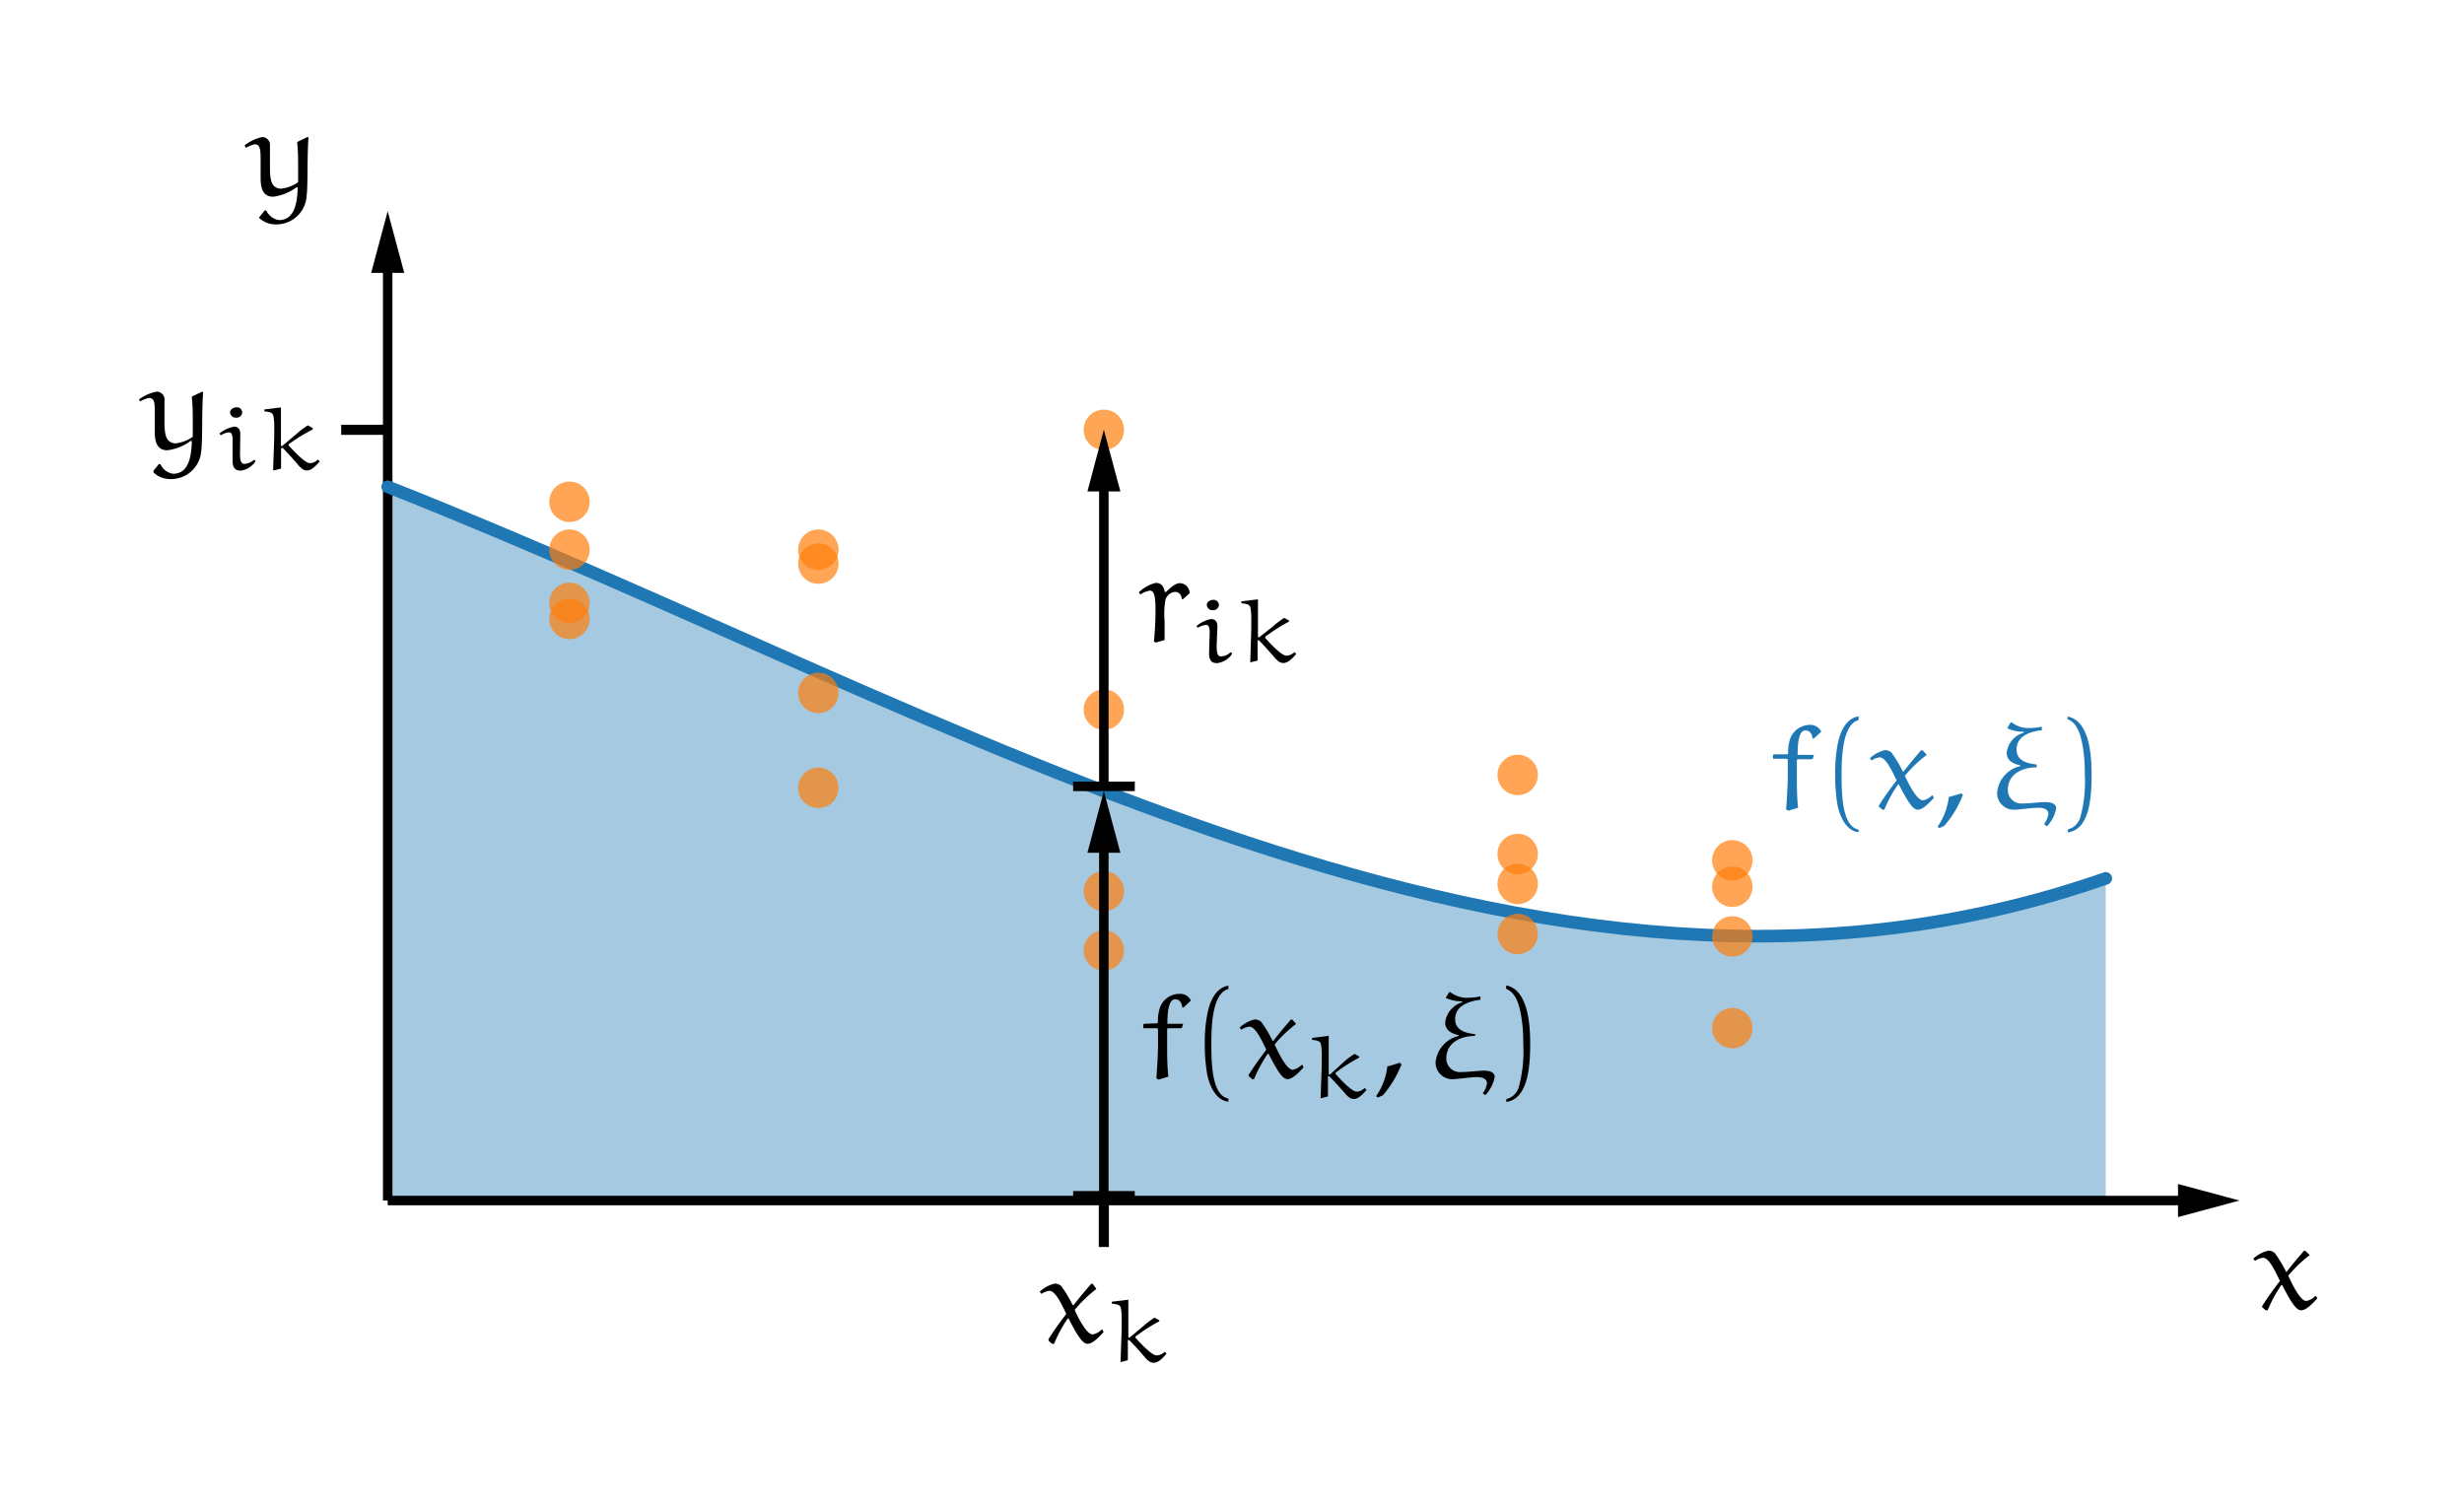 <svg xmlns="http://www.w3.org/2000/svg" width="68.81mm" height="42.13mm" viewBox="0 0 195.05 119.42"><defs><style>.cls-1{fill:#a5c9e1;}.cls-2,.cls-3,.cls-4{fill:none;}.cls-2,.cls-3{stroke:#000;}.cls-2,.cls-4{stroke-miterlimit:10;}.cls-2{stroke-width:0.75px;}.cls-3{stroke-linejoin:round;stroke-width:0.8px;}.cls-4{stroke:#1f77b4;stroke-linecap:round;}.cls-5{fill:#1f77b4;}.cls-6,.cls-8{fill:#ff7f0e;}.cls-6,.cls-7{opacity:0.7;}</style></defs><title>fit_method</title><g id="Fit_method" data-name="Fit method"><g id="Rank-order"><path id="Shadow" class="cls-1" d="M166.69,95h-136V38.53c45.33,17.89,90.66,46.82,136,31Z"/><g id="Axes"><line class="cls-2" x1="30.69" y1="95.03" x2="173.3" y2="95.03"/><polygon points="172.41 96.34 177.28 95.03 172.41 93.72 172.41 96.34"/><line class="cls-2" x1="30.69" y1="20.71" x2="30.69" y2="95.03"/><polygon points="29.38 21.6 30.69 16.72 32 21.6 29.38 21.6"/><path d="M182.84,99.35s0,0,0,0a0,0,0,0,1,0,0,9.93,9.93,0,0,0-1.7,1.63c.4.9,1,2,1.42,2a1.31,1.31,0,0,0,.71-.38h.08l.08.19c-.35.37-.86.93-1.27.93s-.85-.73-1.5-2h-.07a10.49,10.49,0,0,0-1.08,2l-.16,0-.28-.25v-.08c.43-.68.93-1.37,1.41-2-.38-.76-.85-1.83-1.34-1.83a1.27,1.27,0,0,0-.63.25l-.14-.18a2.71,2.71,0,0,1,1.17-.63.71.71,0,0,1,.53.19,9.81,9.81,0,0,1,.91,1.5H181c.35-.48.94-1.17,1.38-1.68,0,0,0,0,.05,0a.07.07,0,0,1,.06,0Z"/><path d="M20.51,17.21l.44-.55h.13a1.32,1.32,0,0,0,1,.76c1.06,0,1.3-1,1.4-1.57a6.35,6.35,0,0,0,.08-1l-.06-.05a3.91,3.91,0,0,1-1.87.77c-1,0-1-1-1-1.64,0-.45,0-.86,0-1.36,0-.71-.05-1.15-.45-1.15a2.16,2.16,0,0,0-.71.28l-.11-.19a3.48,3.48,0,0,1,1.38-.66.62.62,0,0,1,.63.69c0,.56,0,1.13,0,1.71,0,.92.12,1.22.27,1.42a.78.78,0,0,0,.63.26,2.92,2.92,0,0,0,1.33-.51c0-.35,0-.71,0-1.07,0-.71,0-1.42-.08-2.11l.78-.38.12,0c-.14,2,0,4.13-.21,5.07a2.4,2.4,0,0,1-2.44,1.83,1.92,1.92,0,0,1-1.26-.51Z"/><line class="cls-3" x1="27.01" y1="34.02" x2="30.69" y2="34.02"/><line class="cls-3" x1="87.38" y1="95.03" x2="87.38" y2="98.71"/><path d="M86.77,102l0,0a0,0,0,0,1,0,.05,10,10,0,0,0-1.7,1.64c.4.89,1,1.94,1.42,1.94a1.31,1.31,0,0,0,.71-.38h.08l.08.19c-.35.38-.86.93-1.27.93s-.85-.73-1.5-2h-.07a10.81,10.81,0,0,0-1.08,2l-.16,0-.28-.25V106c.43-.69.93-1.37,1.41-2-.38-.76-.85-1.82-1.34-1.82a1.36,1.36,0,0,0-.63.24l-.14-.17a2.63,2.63,0,0,1,1.17-.64.75.75,0,0,1,.54.19,10.81,10.81,0,0,1,.9,1.5H85c.35-.48.94-1.17,1.38-1.68,0,0,0,0,.06,0a.08.08,0,0,1,.06,0Z"/><path d="M90.47,105a7.15,7.15,0,0,1,.92-.7l.38.21v.08a13.08,13.08,0,0,0-1.74,1.1c-.06,0-.15.11-.15.14s0,.08.06.12c.49.55,1.28,1.34,1.61,1.34a.92.92,0,0,0,.64-.28l.15.14c-.19.23-.6.72-1,.72-.26,0-.39-.1-.65-.36,0,0-.73-.87-1.31-1.44l-.1,0v1.6l-.58.15,0,0,.09-2.6c0-.24,0-.5,0-.77a4,4,0,0,0-.07-.94c-.07-.23-.29-.27-.71-.32v-.15l0,0,1.31-.16,0,0v3h.1Z"/><path d="M12.13,37.29l.44-.55h.13a1.31,1.31,0,0,0,1,.76c1.06,0,1.3-1,1.4-1.57a6.45,6.45,0,0,0,.08-1l-.06-.05a3.9,3.9,0,0,1-1.87.76c-1,0-1-1-1-1.63,0-.45,0-.87,0-1.36,0-.72,0-1.15-.46-1.15a2.12,2.12,0,0,0-.7.28L11,31.62A3.41,3.41,0,0,1,12.4,31a.62.62,0,0,1,.62.7c0,.55,0,1.13,0,1.7,0,.93.12,1.22.28,1.43a.78.78,0,0,0,.63.26,2.86,2.86,0,0,0,1.33-.52c0-.34,0-.7,0-1.06,0-.71,0-1.43-.08-2.11l.78-.38.12,0c-.14,2,0,4.13-.21,5.07a2.4,2.4,0,0,1-2.44,1.83,1.9,1.9,0,0,1-1.26-.51Z"/><path d="M19,35.87c0,.54.06.85.36.85a1.2,1.2,0,0,0,.75-.33l.1.07v.08a1.65,1.65,0,0,1-1.14.71c-.37,0-.66-.11-.66-.82l0-1.6c0-.37-.06-.61-.28-.61a1.59,1.59,0,0,0-.65.23l-.11-.13a2.56,2.56,0,0,1,1.15-.55c.32,0,.5.2.5.58Zm-.31-2.81a.45.45,0,0,1-.48-.42c0-.24.28-.4.53-.4a.41.41,0,0,1,.43.42A.44.44,0,0,1,18.7,33.06Z"/><path d="M23.45,34.37a5.86,5.86,0,0,1,.92-.7l.38.21V34A12.47,12.47,0,0,0,23,35.06c-.06,0-.16.11-.16.14s0,.08.07.12c.49.55,1.28,1.34,1.61,1.34a.92.92,0,0,0,.64-.28l.15.14c-.2.23-.61.72-1,.72-.25,0-.38-.1-.64-.36,0,0-.73-.87-1.31-1.44l-.11.05v1.6l-.58.15-.05-.05.09-2.6c0-.24,0-.5,0-.77a3.94,3.94,0,0,0-.08-.94c-.07-.23-.29-.27-.7-.32v-.15l0,0,1.31-.16,0,.05v3h.1Z"/></g><path id="Curve" class="cls-4" d="M30.69,38.53c45.33,17.89,90.67,46.83,136,31"/><path class="cls-5" d="M141.49,59.71l.06-.06a3.41,3.41,0,0,1,.17-1.21,1.67,1.67,0,0,1,1.52-1.06.94.94,0,0,1,.93.54l-.58.53-.12,0c0-.21-.11-.63-.57-.63s-.6.86-.6,1.87l0,.06h1.23l.05.07-.07.22-.07.06h-1.14l-.06.06v1.1c0,.93,0,1.87.1,2.68l-.78.23-.17-.1c.07-1,.13-1.92.13-2.82V60.14l-.06-.08h-1.11l0-.07,0-.22.07-.06Z"/><path class="cls-5" d="M147.13,65.87c-1-.09-1.52-1.29-1.69-2.23a14.82,14.82,0,0,1-.17-2.4,12.31,12.31,0,0,1,.19-2.28c.19-1,.64-2.09,1.67-2.26V57c-1.26.32-1.35,2.84-1.35,4.34,0,1.67.07,4.08,1.35,4.33Z"/><path class="cls-5" d="M152.5,59.72l0,0a0,0,0,0,1,0,.05,10.05,10.05,0,0,0-1.71,1.64c.41.89,1,1.94,1.43,1.94a1.28,1.28,0,0,0,.7-.38H153l.08.19c-.35.38-.85.93-1.27.93s-.84-.73-1.5-2h-.06a10.83,10.83,0,0,0-1.09,2l-.15,0-.28-.24v-.08a23.38,23.38,0,0,1,1.41-2c-.38-.76-.86-1.82-1.34-1.82a1.31,1.31,0,0,0-.64.25l-.14-.18a2.69,2.69,0,0,1,1.17-.64.75.75,0,0,1,.54.19,9.91,9.91,0,0,1,.9,1.5h.06c.36-.48.94-1.17,1.38-1.68,0,0,0,0,.06,0a.07.07,0,0,1,.06,0Z"/><path class="cls-5" d="M155.38,62.93a8.41,8.41,0,0,1-1.46,2.43l-.4.19-.14-.11a5.28,5.28,0,0,0,.89-2.35l1-.29Z"/><path class="cls-5" d="M161.81,65.23a1.86,1.86,0,0,0,.34-.79c0-.41-.44-.5-.78-.5-.52,0-1.57.15-1.85.15a1.32,1.32,0,0,1-1.43-1.32,2.38,2.38,0,0,1,1.83-2.13v-.06c-.51-.11-1.07-.34-1.07-1A1.86,1.86,0,0,1,160.2,58v-.08a2.87,2.87,0,0,1-1.31-.28l.28-.46h.08a2.14,2.14,0,0,0,1.38.45,5.55,5.55,0,0,0,1-.11v.28c-.87.1-2,.43-2,1.52,0,.91.86,1.12,1.59,1.19v.23c-1.07,0-2.28.48-2.28,1.79a1.07,1.07,0,0,0,1.18,1.07c.55,0,1.39-.11,1.78-.11s.87.09.87.51a2.88,2.88,0,0,1-.74,1.42Z"/><path class="cls-5" d="M163.69,56.72c1.68.34,1.88,2.94,1.88,4.6s-.11,4.34-1.88,4.57v-.24a1.37,1.37,0,0,0,1-1,10.73,10.73,0,0,0,.34-3.4,12.08,12.08,0,0,0-.19-2.33c-.15-.75-.38-1.68-1.18-2Z"/><g id="Points"><circle class="cls-6" cx="45.08" cy="39.72" r="1.6"/><circle class="cls-6" cx="45.08" cy="43.51" r="1.6"/><circle class="cls-6" cx="45.08" cy="47.72" r="1.6"/><circle class="cls-6" cx="45.08" cy="48.99" r="1.6"/><circle class="cls-6" cx="64.78" cy="54.85" r="1.6"/><circle class="cls-6" cx="64.78" cy="62.36" r="1.6"/><circle class="cls-6" cx="64.78" cy="44.61" r="1.6"/><circle class="cls-6" cx="64.78" cy="43.51" r="1.6"/><g class="cls-7"><circle class="cls-8" cx="87.38" cy="34.02" r="1.6"/></g><g class="cls-7"><circle class="cls-8" cx="87.38" cy="75.23" r="1.6"/></g><g class="cls-7"><circle class="cls-8" cx="87.38" cy="70.54" r="1.6"/></g><g class="cls-7"><circle class="cls-8" cx="87.38" cy="56.17" r="1.6"/></g><circle class="cls-6" cx="120.14" cy="67.6" r="1.6"/><circle class="cls-6" cx="120.14" cy="73.93" r="1.6"/><circle class="cls-6" cx="120.14" cy="69.97" r="1.6"/><circle class="cls-6" cx="120.14" cy="61.34" r="1.6"/><circle class="cls-6" cx="137.13" cy="74.12" r="1.6"/><circle class="cls-6" cx="137.13" cy="70.19" r="1.6"/><circle class="cls-6" cx="137.13" cy="68.1" r="1.6"/><circle class="cls-6" cx="137.13" cy="81.38" r="1.6"/></g><g id="Residual"><line class="cls-2" x1="87.38" y1="94.65" x2="87.38" y2="66.61"/><rect x="84.95" y="94.28" width="4.88" height="0.75"/><polygon points="88.69 67.5 87.38 62.62 86.08 67.5 88.69 67.5"/><path d="M91.6,81l.06-.06a3.41,3.41,0,0,1,.17-1.21,1.65,1.65,0,0,1,1.52-1.06.93.93,0,0,1,.92.53l-.57.54-.12,0c0-.21-.11-.64-.57-.64s-.6.87-.6,1.88l0,.06h1.23l0,.07-.07.22-.07.06H92.45l-.06.06v1.1c0,.93,0,1.87.1,2.67l-.78.24-.17-.11c.07-1,.13-1.91.13-2.81V81.46l-.06-.07H90.5l0-.07,0-.22.06-.06Z"/><path d="M97.24,87.2c-1-.09-1.52-1.29-1.69-2.23a13.86,13.86,0,0,1-.18-2.4,11.68,11.68,0,0,1,.2-2.29c.19-1,.64-2.08,1.67-2.26v.27c-1.26.32-1.35,2.84-1.35,4.33,0,1.68.07,4.09,1.35,4.34Z"/><path d="M102.6,81.05s0,0,0,0a0,0,0,0,1,0,0,9.93,9.93,0,0,0-1.7,1.63c.41.9,1,2,1.43,2a1.32,1.32,0,0,0,.7-.38h.08l.08.19c-.35.38-.85.93-1.27.93s-.84-.73-1.5-2h-.07a11.09,11.09,0,0,0-1.08,2l-.16,0-.27-.25v-.08c.42-.68.92-1.36,1.4-2-.37-.76-.85-1.82-1.33-1.82a1.29,1.29,0,0,0-.64.24l-.14-.17a2.63,2.63,0,0,1,1.17-.64.75.75,0,0,1,.54.19,9.91,9.91,0,0,1,.9,1.5h.06c.36-.48.94-1.17,1.38-1.68,0,0,0,0,.06,0a.07.07,0,0,1,.06,0Z"/><path d="M106.31,84.12a5.86,5.86,0,0,1,.92-.7l.37.21v.08a13.76,13.76,0,0,0-1.74,1.1s-.15.1-.15.14.05.08.07.12c.48.55,1.27,1.34,1.61,1.34a.89.89,0,0,0,.63-.29l.16.15c-.2.23-.61.72-1,.72-.25,0-.38-.1-.64-.36,0,0-.74-.87-1.32-1.44l-.1,0v1.6l-.58.15,0,0,.09-2.61c0-.23,0-.5,0-.76a4,4,0,0,0-.07-.94c-.07-.23-.29-.27-.7-.32v-.15l0,0,1.32-.17,0,.06v3h.11Z"/><path d="M110.94,84.26a8.64,8.64,0,0,1-1.46,2.43l-.41.19-.14-.11a5.08,5.08,0,0,0,.89-2.35c.53-.15.71-.21,1-.3Z"/><path d="M117.37,86.55a1.83,1.83,0,0,0,.34-.78c0-.42-.45-.51-.79-.51-.51,0-1.57.16-1.84.16a1.32,1.32,0,0,1-1.44-1.33A2.38,2.38,0,0,1,115.47,82v-.06c-.5-.11-1.07-.35-1.07-1a1.89,1.89,0,0,1,1.35-1.6v-.08a3,3,0,0,1-1.31-.27l.28-.46h.08a2.17,2.17,0,0,0,1.39.45,5.44,5.44,0,0,0,1-.11v.27c-.86.1-2,.44-2,1.53,0,.9.85,1.11,1.58,1.19V82c-1.07,0-2.28.48-2.28,1.79a1.08,1.08,0,0,0,1.18,1.07c.56,0,1.39-.11,1.79-.11s.86.09.86.5a2.93,2.93,0,0,1-.73,1.43Z"/><path d="M119.24,78c1.68.35,1.89,2.95,1.89,4.61S121,87,119.24,87.22V87a1.36,1.36,0,0,0,1-1,10.73,10.73,0,0,0,.34-3.4,12.25,12.25,0,0,0-.19-2.34c-.15-.74-.37-1.67-1.18-2Z"/><line class="cls-2" x1="87.38" y1="62.25" x2="87.38" y2="38.01"/><rect x="84.95" y="61.87" width="4.88" height="0.75"/><polygon points="88.69 38.9 87.38 34.02 86.08 38.9 88.69 38.9"/><path d="M93.55,47.42c0-.27-.2-.57-.53-.57a.89.89,0,0,0-.76.61,6.39,6.39,0,0,0-.07,1.69c0,.5,0,1,0,1.51l-.69.2-.15-.08c.06-.7.12-1.56.12-2.35s0-1.68-.43-1.68a1.89,1.89,0,0,0-.77.31l-.12-.17a2.8,2.8,0,0,1,1.34-.75c.44,0,.65.3.71.72l.1,0c.29-.28.73-.7,1.09-.7s.74.27.79.79l-.54.48Z"/><path d="M96.31,51.11c0,.54.06.85.35.85a1.15,1.15,0,0,0,.75-.33l.11.07v.08a1.69,1.69,0,0,1-1.15.71c-.37,0-.66-.1-.66-.81l.05-1.61c0-.37-.07-.61-.29-.61a1.65,1.65,0,0,0-.65.23l-.11-.13A2.56,2.56,0,0,1,95.86,49c.33,0,.51.2.51.58ZM96,48.3a.45.45,0,0,1-.47-.42c0-.24.27-.4.52-.4a.42.42,0,0,1,.44.42A.45.45,0,0,1,96,48.3Z"/><path d="M100.74,49.61a6.44,6.44,0,0,1,.92-.7l.38.21v.08a13.08,13.08,0,0,0-1.74,1.1c-.06,0-.15.11-.15.14s0,.08.06.12c.49.55,1.28,1.34,1.61,1.34a.92.92,0,0,0,.64-.28l.15.14c-.19.23-.61.72-1,.72-.26,0-.39-.09-.65-.36,0,0-.73-.86-1.31-1.44l-.1,0v1.61l-.58.14,0,0,.08-2.6c0-.24,0-.5,0-.76a4.71,4.71,0,0,0-.07-1c-.08-.23-.29-.27-.71-.32v-.15l0,0,1.31-.16,0,0v3h.1Z"/></g></g></g></svg>